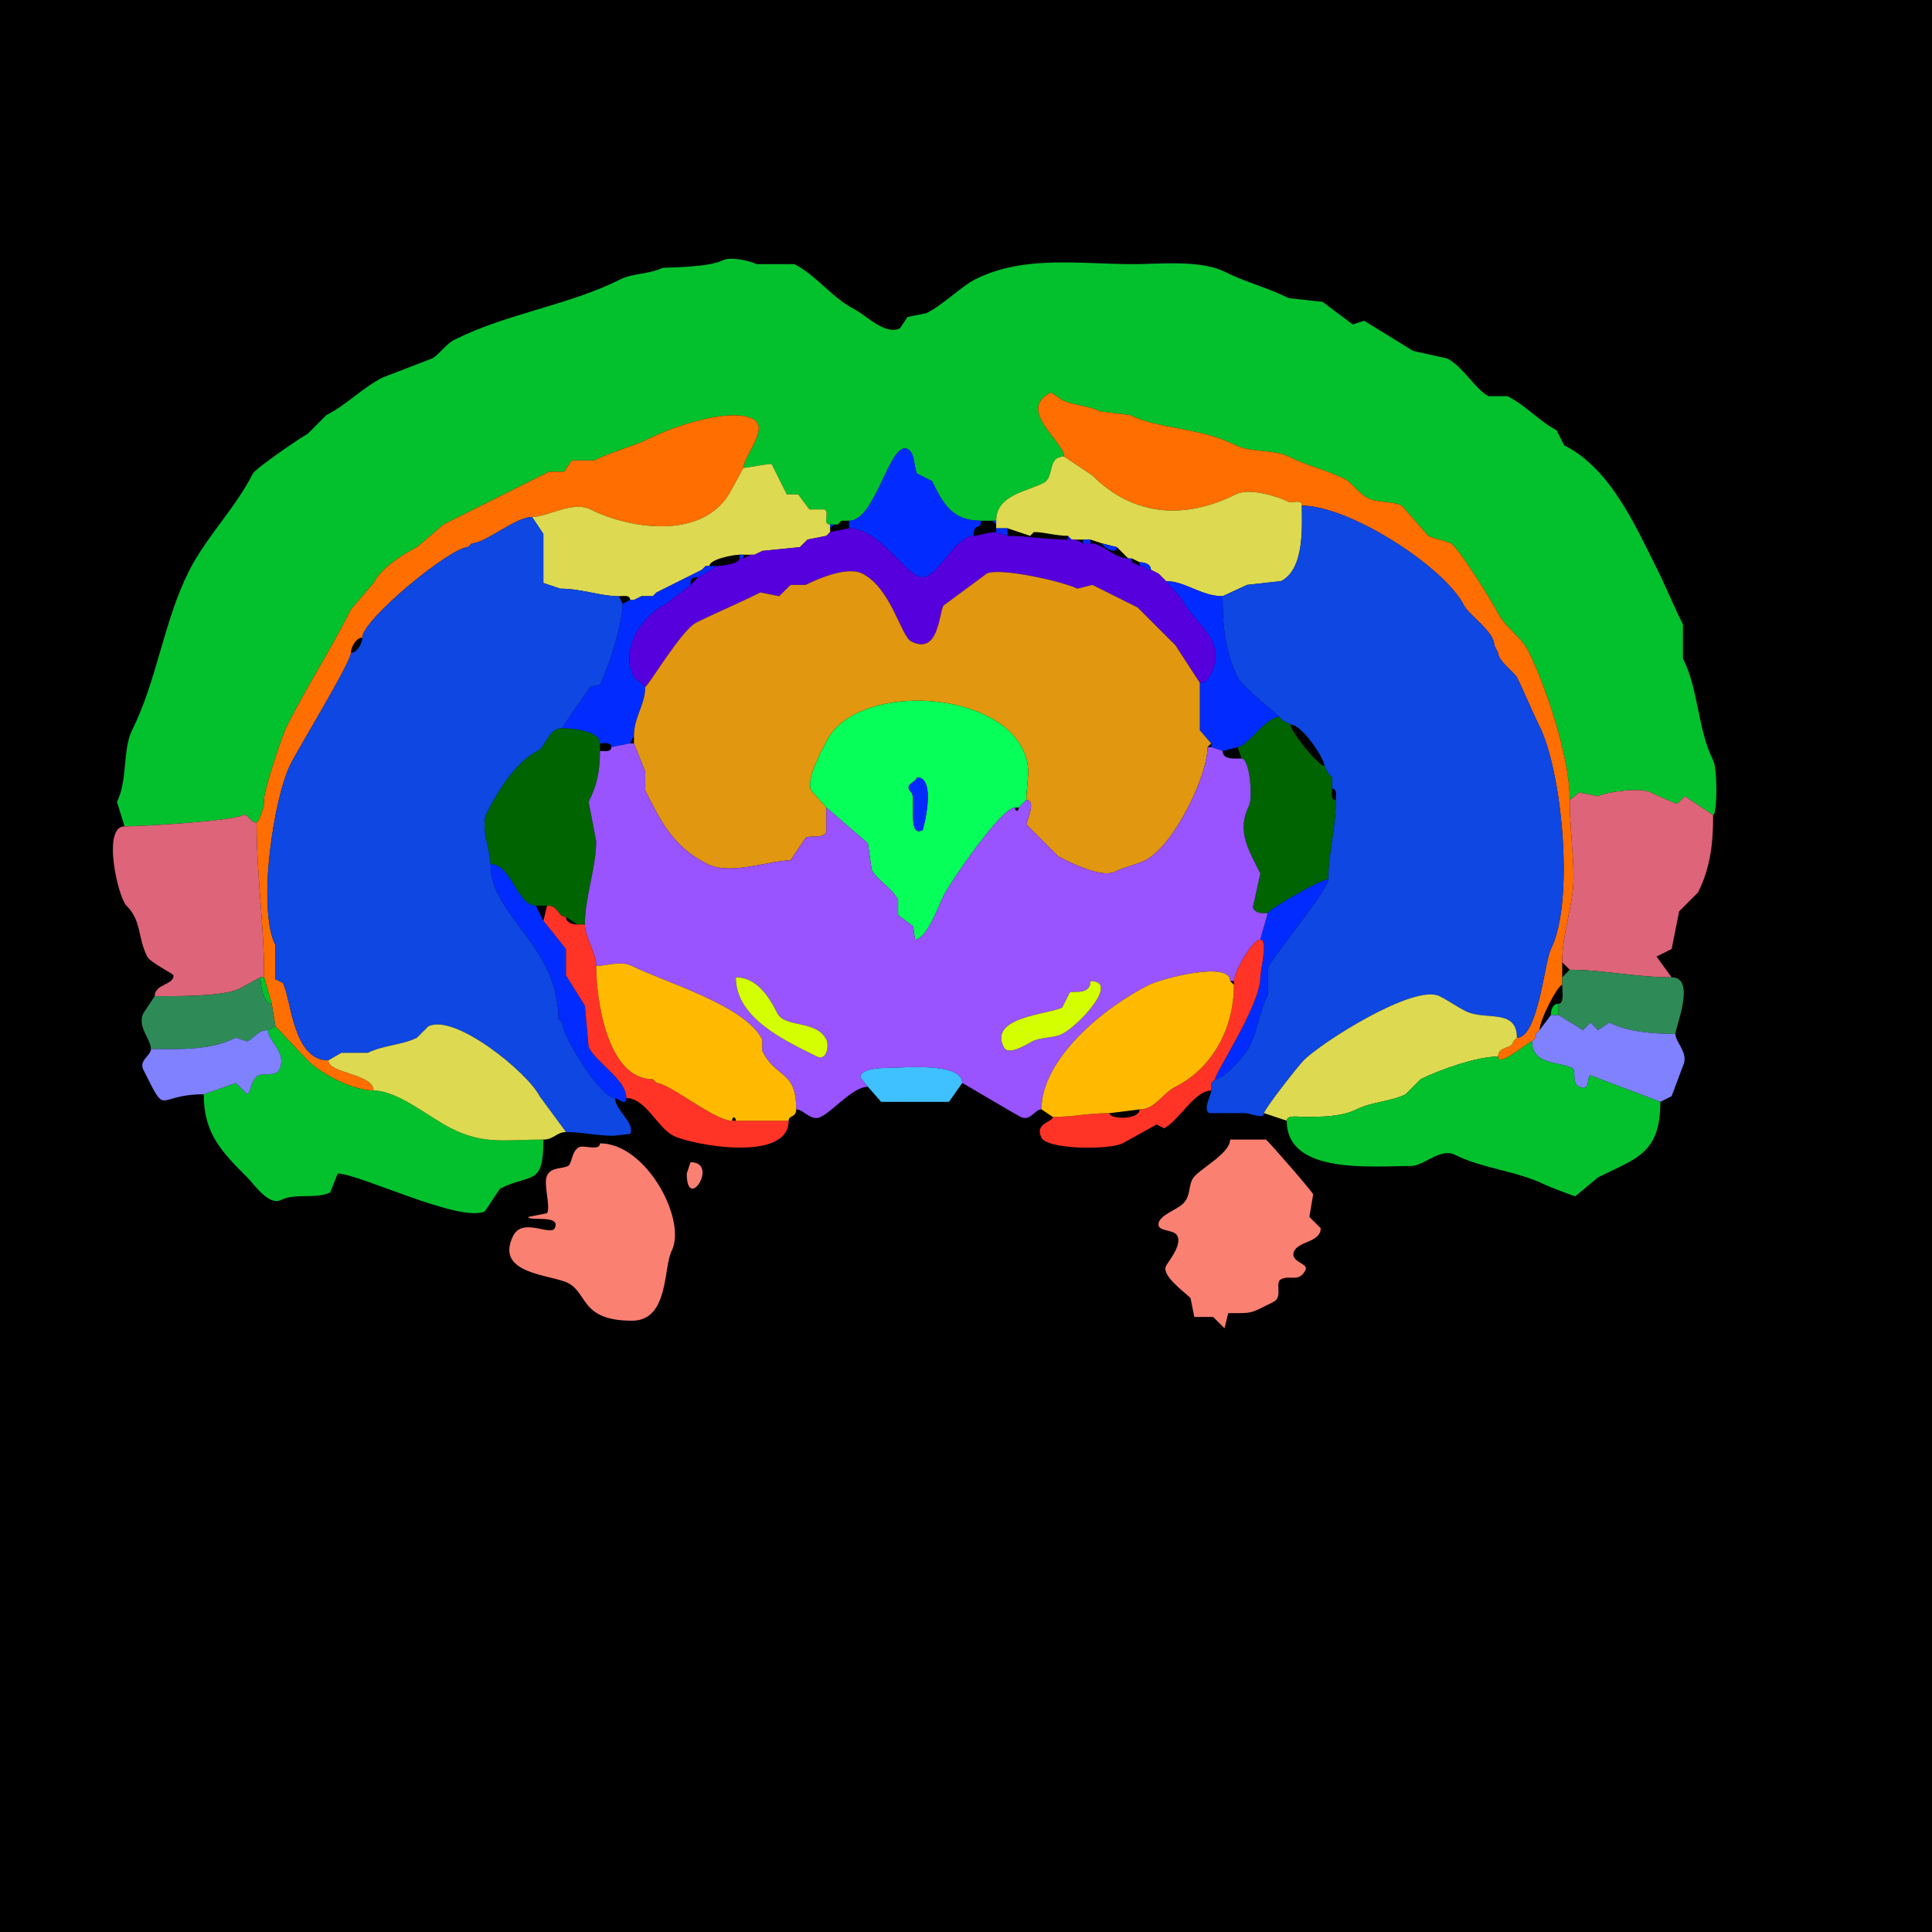 <svg xmlns="http://www.w3.org/2000/svg" xmlns:xlink="http://www.w3.org/1999/xlink" height="512" width="512">
<g>
<rect width="512" height="512" fill="#000000"  stroke-width="0" /> 
<path  fill="#03C12D" stroke-width="0" stroke="#03C12D" d = " M68 218 C66.236,218 65.687,215.407 64.5,216 61.149,217.675 37.005,219 33,219 33,219 31,212.5 31,212.5 33.847,206.806 32.495,198.51 35,193.5 41.615,180.269 43.348,164.805 50,151.5 54.559,142.381 62.449,134.602 67,125.5 67.632,124.236 79.614,115.943 81.5,115 81.5,115 86.5,110 86.5,110 91.779,107.361 96.072,102.714 101.5,100 101.5,100 114.5,95 114.5,95 116.246,94.127 118.124,91.188 120.5,90 134.375,83.062 150.582,80.959 164.5,74 167.787,72.357 172.111,72.694 175.5,71 175.826,70.837 187.52,70.99 191.5,69 193.683,67.909 198.789,69.145 200.5,70 200.5,70 210.5,70 210.5,70 216.269,72.885 220.661,79.081 226.5,82 229.389,83.445 234.582,88.959 238.5,87 238.5,87 240.5,84 240.5,84 240.5,84 245.5,83 245.5,83 250.104,80.698 254.705,75.897 258.5,74 271.4,67.55 285.957,70 300.5,70 306.94,70 318.097,68.799 324.5,72 330.064,74.782 335.913,76.207 341.5,79 341.5,79 350.5,80 350.5,80 350.5,80 358.5,86 358.5,86 358.5,86 361.5,85 361.5,85 361.5,85 374.5,93 374.5,93 374.5,93 383.5,95 383.5,95 387.731,97.115 390.953,103.227 394.5,105 394.5,105 399.5,105 399.5,105 404.501,107.5 408.034,111.767 412.5,114 412.5,114 414.5,118 414.5,118 426.594,124.047 433.172,138.843 439,150.5 441.462,155.423 443.477,160.454 446,165.5 446,165.5 446,174.5 446,174.5 450.182,182.864 449.844,193.187 454,201.5 455.22,203.939 455.051,216 454,216 454,216 446.5,211 446.5,211 446.5,211 444.5,213 444.5,213 443.885,213 438.422,210.461 437.5,210 434.699,208.599 425.833,209.833 423.5,211 423.5,211 418.5,210 418.5,210 418.5,210 416,212 416,212 416,200.711 409.777,182.053 405,172.5 403.09,168.681 398.873,166.246 397,162.5 395.534,159.567 386.383,144.941 384.5,144 382.745,143.122 380.346,142.923 378.5,142 378.5,142 371.5,134 371.5,134 368.947,132.724 365.116,133.308 362.5,132 360.124,130.812 358.2,127.85 356.5,127 351.292,124.396 346.717,123.608 341.5,121 337.478,118.989 331.469,119.985 327.5,118 317.863,113.182 307.088,113.794 299.5,110 299.5,110 291.5,109 291.5,109 288.431,107.466 284.497,107.498 281.5,106 281.5,106 278.5,104 278.5,104 269.204,108.648 282,116.952 282,121 277.336,121 279.626,126.437 276.5,128 271.787,130.356 264,131.251 264,138 264,138 263,138 263,138 263,138 260,138 260,138 252.236,138 249.959,133.417 247,127.5 247,127.5 243,125.5 243,125.5 242.149,123.798 242.566,120.033 240.5,119 235.799,116.649 232.124,138 225,138 225,138 223,138 223,138 223,138 222,139 222,139 222,139 221,139 221,139 221,139 220,139 220,139 217.795,139 219.998,135.749 218.5,135 218.5,135 214.5,135 214.5,135 214.5,135 211.5,131 211.5,131 211.5,131 208.5,131 208.5,131 208.5,131 204.5,123 204.5,123 203.961,122.73 197.945,124 197,124 197,120.949 204.169,113.334 199.5,111 193.309,107.905 178.277,113.112 172.5,116 167.801,118.35 162.345,119.577 157.5,122 157.5,122 151.5,122 151.5,122 151.5,122 149.5,125 149.5,125 149.5,125 145.5,125 145.5,125 136.115,129.692 126.873,134.314 117.5,139 117.5,139 110.5,145 110.5,145 107.091,146.705 101.039,150.421 99,154.5 99,154.5 93,161.5 93,161.5 87.738,172.025 81.22,182.06 76,192.5 74.604,195.293 69.348,211.197 70,212.5 70.253,213.006 68.601,218 68,218  Z"/>

<path  fill="#FF6E00" stroke-width="0" stroke="#FF6E00" d = " M406 276 C404.993,276 397,283.175 397,280 397,277.121 401,278.007 401,276 401,276 402,275 402,275 407.659,275 409.255,254.99 411,251.5 417.37,238.76 413.882,204.265 408,192.5 405.847,188.193 404.09,183.679 402,179.5 401.383,178.266 397,175.117 397,173 397,173 396,171 396,171 396,167.396 389.211,162.922 388,160.5 382.897,150.294 357.64,134 345,134 345,132.049 342.546,133.523 341.5,133 338.717,131.609 331.182,129.159 327.5,131 314.279,137.61 300.593,137.093 289.5,126 289.5,126 282,121 282,121 282,116.952 269.204,108.648 278.5,104 278.5,104 281.5,106 281.5,106 284.497,107.498 288.431,107.466 291.5,109 291.5,109 299.5,110 299.5,110 307.088,113.794 317.863,113.182 327.5,118 331.469,119.985 337.478,118.989 341.5,121 346.717,123.608 351.292,124.396 356.5,127 358.2,127.85 360.124,130.812 362.5,132 365.116,133.308 368.947,132.724 371.5,134 371.5,134 378.5,142 378.5,142 380.346,142.923 382.745,143.122 384.5,144 386.383,144.941 395.534,159.567 397,162.5 398.873,166.246 403.09,168.681 405,172.5 409.777,182.053 416,200.711 416,212 416,219.077 417,226.422 417,232.5 417,240.059 414,246.823 414,255 414,255 414,259 414,259 414,259 414,261 414,261 412.85,261 408,270.319 408,273 408,273 407,274 407,274 407,274 407,275 407,275 407,275 406,276 406,276  Z"/>

<path  fill="#FF6E00" stroke-width="0" stroke="#FF6E00" d = " M87 281 C87,284.516 99,284.523 99,289 93.595,289 85.245,284.745 81.5,281 81.5,281 73,272 73,272 73,272 72,266 72,266 72,266 70,259 70,259 70,244.789 68,232.397 68,218 68.601,218 70.253,213.006 70,212.5 69.348,211.197 74.604,195.293 76,192.5 81.22,182.06 87.738,172.025 93,161.5 93,161.5 99,154.5 99,154.5 101.039,150.421 107.091,146.705 110.5,145 110.5,145 117.5,139 117.5,139 126.873,134.314 136.115,129.692 145.5,125 145.5,125 149.5,125 149.5,125 149.5,125 151.5,122 151.5,122 151.5,122 157.5,122 157.5,122 162.345,119.577 167.801,118.35 172.5,116 178.277,113.112 193.309,107.905 199.5,111 204.169,113.334 197,120.949 197,124 197,124 194,129.5 194,129.5 187.044,143.411 167.075,140.287 156.5,135 151.773,132.636 145.122,137 141,137 136.667,137 128.602,144 125,144 125,144 124,145 124,145 119.45,145 96,164.183 96,169 94.288,169 93,171.571 93,173 93,175.508 79.166,198.167 77,202.5 72.51,211.48 68.081,240.663 73,250.5 73,250.5 73,259.5 73,259.5 73,259.5 75,260.5 75,260.5 77.201,264.902 77.614,281 87,281  Z"/>

<path  fill="#022CFF" stroke-width="0" stroke="#022CFF" d = " M225 140 C233.163,140 240.299,153 244.5,153 248.396,153 253.314,142 258,142 258,138.355 260,140.573 260,138 252.236,138 249.959,133.417 247,127.5 247,127.5 243,125.5 243,125.5 242.149,123.798 242.566,120.033 240.5,119 235.799,116.649 232.124,138 225,138 225,138 225,140 225,140  Z"/>

<path  fill="#DDD951" stroke-width="0" stroke="#DDD951" d = " M309 154 C314.048,154 318.318,158 324,158 324,158 330.5,155 330.5,155 330.5,155 339.5,154 339.5,154 345.873,150.813 345,138.899 345,134 345,132.049 342.546,133.523 341.5,133 338.717,131.609 331.182,129.159 327.5,131 314.279,137.61 300.593,137.093 289.5,126 289.5,126 282,121 282,121 277.336,121 279.626,126.437 276.5,128 271.787,130.356 264,131.251 264,138 264,138 264,139 264,139 264,139 264,140 264,140 264,140 267,140 267,140 267,140 273,142 273,142 273,142 274,141 274,141 276.723,141 279.778,142 283,142 283,142 284,143 284,143 284,143 285,143 285,143 285,143 287,143 287,143 287,143 289,143 289,143 289,143 292,144 292,144 292,144 296,145 296,145 296,145 299,148 299,148 299,148 300,148 300,148 300,148 302,149 302,149 303.238,149 305,149.423 305,151 305,151 307,152 307,152 307,152 308,153 308,153 308,153 309,154 309,154  Z"/>

<path  fill="#DDD951" stroke-width="0" stroke="#DDD951" d = " M167 159 L168,159 C168,159 170,158 170,158 170,158 173,158 173,158 173,158 174,157 174,157 174,157 186,151 186,151 186,151 187,150 187,150 187,150 188,150 188,150 188,148.198 194.346,147 196,147 196,147 197,147 197,147 197,147 199,147 199,147 199,147 200,147 200,147 200,147 202,146 202,146 202,146 212,145 212,145 212,145 213,144 213,144 213,144 214,143 214,143 214,143 219,142 219,142 219,142 220,141 220,141 220,141 220,140 220,140 220,140 220,139 220,139 217.795,139 219.998,135.749 218.5,135 218.5,135 214.5,135 214.5,135 214.5,135 211.5,131 211.5,131 211.5,131 208.5,131 208.5,131 208.5,131 204.5,123 204.5,123 203.961,122.73 197.945,124 197,124 197,124 194,129.5 194,129.5 187.044,143.411 167.075,140.287 156.5,135 151.773,132.636 145.122,137 141,137 141,137 144,141.5 144,141.5 144,141.5 144,154.5 144,154.5 144,154.5 148.5,156 148.5,156 154.14,156 159.05,158 164,158 165.048,158 167,157.527 167,159  Z"/>

<path  fill="#0E47E2" stroke-width="0" stroke="#0E47E2" d = " M321 289 C321,290.167 318.637,294.068 320.5,295 L330,295 C331.424,295 335,296.762 335,295 335,294.01 344.03,282.47 345.5,281 350.331,276.169 374.784,260.642 381.5,264 383.916,265.208 385.971,266.735 388.5,268 393.562,270.531 402,267.14 402,275 407.659,275 409.255,254.99 411,251.5 417.37,238.76 413.882,204.265 408,192.5 405.847,188.193 404.09,183.679 402,179.5 401.383,178.266 397,175.117 397,173 397,173 396,171 396,171 396,167.396 389.211,162.922 388,160.5 382.897,150.294 357.64,134 345,134 345,138.899 345.873,150.813 339.5,154 339.5,154 330.5,155 330.5,155 330.5,155 324,158 324,158 324,165.436 324.51,172.521 328,179.5 329.361,182.222 339,189.692 339,190 339,190 340,191 340,191 340,191 342,192 342,192 345.074,192 351,201.053 351,203 351,203 352,205 352,205 352,205 353,206 353,206 353,206 353,209 353,209 354.473,209 354,210.952 354,212 354,219.648 352,226.145 352,233 352,235.786 338.098,252.305 336,256.5 336,256.5 336,263.5 336,263.5 333.764,267.972 333.485,272.53 331,277.5 329.834,279.832 324.309,286 322,286 322,286 321,287 321,287 321,287 321,289 321,289  Z"/>

<path  fill="#0E47E2" stroke-width="0" stroke="#0E47E2" d = " M163 291 C163,294.141 168.415,297.671 167,300.5 L162.5,301 C158.272,301 154.174,300 150,300 150,300 143,290.5 143,290.5 139.895,284.289 120.561,268.47 113.5,272 113.5,272 110.5,275 110.5,275 106.511,276.995 101.55,276.975 97.5,279 97.5,279 90.5,279 90.5,279 90.5,279 87,281 87,281 77.614,281 77.201,264.902 75,260.5 75,260.5 73,259.5 73,259.5 73,259.5 73,250.5 73,250.5 68.081,240.663 72.51,211.48 77,202.5 79.166,198.167 93,175.508 93,173 94.712,173 96,170.429 96,169 96,164.183 119.45,145 124,145 124,145 125,144 125,144 128.602,144 136.667,137 141,137 141,137 144,141.5 144,141.5 144,141.5 144,154.5 144,154.5 144,154.5 148.5,156 148.5,156 154.14,156 159.05,158 164,158 164,158 165,160 165,160 165,165.381 161.274,176.952 159,181.5 159,181.5 156.5,182 156.5,182 156.364,182.068 149,192.716 149,193 145.202,193 144.807,197.846 142.5,199 136.719,201.891 131.953,209.594 129,215.5 127.214,219.073 130,225.563 130,229 130,242.758 148,250.552 148,270 148,270 149,271 149,271 149,274.656 159.281,291 163,291  Z"/>

<path  fill="#022CFF" stroke-width="0" stroke="#022CFF" d = " M223 138 L222,139 C222,139 223,138 223,138  Z"/>

<path  fill="#022CFF" stroke-width="0" stroke="#022CFF" d = " M264 138 L264,139 C264,139 263,138 263,138 263,138 264,138 264,138  Z"/>

<path  fill="#022CFF" stroke-width="0" stroke="#022CFF" d = " M221 139 L220,140 C220,140 220,139 220,139 220,139 221,139 221,139  Z"/>

<path  fill="#5600DD" stroke-width="0" stroke="#5600DD" d = " M318 181 L311.5,171 L301.5,161 C297.565,159.033 293.563,157.031 289.5,155 L285.5,156 C281.564,154.032 264.827,150.336 261.5,152 L250,160.5 C248.758,162.984 248.71,173.605 241.5,170 238.762,168.631 236.159,155.829 228.5,152 224.447,149.974 216.578,153.461 213.5,155 L209.5,155 L206.5,158 L201.5,157 C195.626,159.937 189.601,162.45 184.5,165 180.581,166.96 171.701,182 171,182 171,182 168,179.5 168,179.5 163.998,171.496 170.559,162.97 176.5,160 176.5,160 183,155 183,155 183,155 185,153 185,153 185,153 190,150 190,150 191.357,150 196,149.353 196,148 196,148 197,148 197,148 197,148 199,147 199,147 199,147 200,147 200,147 200,147 202,146 202,146 202,146 212,145 212,145 212,145 213,144 213,144 213,144 214,143 214,143 214,143 219,142 219,142 219,142 220,141 220,141 220,141 225,140 225,140 233.163,140 240.299,153 244.5,153 248.396,153 253.314,142 258,142 259.564,142 261.876,141 264,141 264,141 267,142 267,142 271.925,142 277.521,143 283,143 283,143 284,143 284,143 284,143 285,143 285,143 285,143 287,144 287,144 287,144 289,144 289,144 292.223,144 295.355,148 299,148 299,148 300,149 300,149 300,149 302,150 302,150 302,150 303,150 303,150 303,150 304,151 304,151 304,151 305,151 305,151 305,151 307,152 307,152 307,152 308,153 308,153 308,153 309,154 309,154 309,154 313,158.5 313,158.5 316.47,165.441 325.459,169.581 321,178.5 320.501,179.499 319.606,181 318,181  Z"/>

<path  fill="#022CFF" stroke-width="0" stroke="#022CFF" d = " M264 141 L267,142 C267,142 267,140 267,140 267,140 264,140 264,140 264,140 264,141 264,141  Z"/>

<path  fill="#022CFF" stroke-width="0" stroke="#022CFF" d = " M274 141 L273,142 C273,142 274,141 274,141  Z"/>

<path  fill="#022CFF" stroke-width="0" stroke="#022CFF" d = " M283 143 L284,143 C284,143 283,142 283,142 283,142 283,143 283,143  Z"/>

<path  fill="#022CFF" stroke-width="0" stroke="#022CFF" d = " M287 144 L289,144 C289,144 289,143 289,143 289,143 287,143 287,143 287,143 287,144 287,144  Z"/>

<path  fill="#022CFF" stroke-width="0" stroke="#022CFF" d = " M292 144 L296,145 C296,147.246 292,144.914 292,144  Z"/>

<path  fill="#022CFF" stroke-width="0" stroke="#022CFF" d = " M202 146 L200,147 C200,147 202,146 202,146  Z"/>

<path  fill="#022CFF" stroke-width="0" stroke="#022CFF" d = " M196 148 L197,148 C197,148 197,147 197,147 197,147 196,147 196,147 196,147 196,148 196,148  Z"/>

<path  fill="#022CFF" stroke-width="0" stroke="#022CFF" d = " M300 148 L300,149 C300,149 299,148 299,148 299,148 300,148 300,148  Z"/>

<path  fill="#022CFF" stroke-width="0" stroke="#022CFF" d = " M304 151 L305,151 C305,149.423 303.238,149 302,149 302,149 302,150 302,150 302,150 303,150 303,150 303,150 304,151 304,151  Z"/>

<path  fill="#022CFF" stroke-width="0" stroke="#022CFF" d = " M167 197 L162,198 C162,196.527 160.048,197 159,197 159,193.667 151.507,193 149,193 149,192.716 156.364,182.068 156.5,182 156.5,182 159,181.5 159,181.5 161.274,176.952 165,165.381 165,160 165,160 167,159 167,159 167,159 168,159 168,159 168,159 170,158 170,158 170,158 173,158 173,158 173,158 174,157 174,157 174,157 186,151 186,151 186,151 187,150 187,150 187,150 188,150 188,150 188,150 190,150 190,150 190,150 185,153 185,153 183.253,153 183,153.253 183,155 183,155 176.5,160 176.5,160 170.559,162.97 163.998,171.496 168,179.5 168,179.5 171,182 171,182 171,186.759 168,190.057 168,195 168,195 167,197 167,197  Z"/>

<path  fill="#E1970F" stroke-width="0" stroke="#E1970F" d = " M272 212 C272,206.75 273.562,203.624 271,198.5 262.97,182.441 226.677,181.146 219,196.5 217.8,198.901 213.494,206.488 215,209.5 L219,214 C219,214 219,220.5 219,220.5 218.057,222.385 214.973,221.264 213.5,222 213.5,222 209.5,228 209.5,228 204.063,228 193.61,232.055 187.5,229 178.483,224.491 175.218,217.937 171,209.5 171,209.5 171,204.5 171,204.5 171,204.5 168,197 168,197 168,197 168,195 168,195 168,190.057 171,186.759 171,182 171.701,182 180.581,166.96 184.5,165 189.601,162.45 195.626,159.937 201.5,157 201.5,157 206.5,158 206.5,158 206.5,158 209.5,155 209.5,155 209.5,155 213.5,155 213.5,155 216.578,153.461 224.447,149.974 228.5,152 236.159,155.829 238.762,168.631 241.5,170 248.71,173.605 248.758,162.984 250,160.5 250,160.5 261.5,152 261.5,152 264.827,150.336 281.564,154.032 285.5,156 285.5,156 289.5,155 289.5,155 293.563,157.031 297.565,159.033 301.5,161 301.5,161 311.5,171 311.5,171 311.5,171 318,181 318,181 318,181 318,193.5 318,193.5 318,193.5 321,197 321,197 321,197 320,198 320,198 320,205.851 310.982,224.259 303.5,228 301.012,229.244 298.085,229.708 295.5,231 291.845,232.828 283.359,228.43 280.5,227 280.5,227 272,218.5 272,218.5 272,217.82 274.792,212 272,212  Z"/>

<path  fill="#022CFF" stroke-width="0" stroke="#022CFF" d = " M328 198 L324,199 C324,199 321,198 321,198 321,198 321,197 321,197 321,197 318,193.5 318,193.5 318,193.5 318,181 318,181 319.606,181 320.501,179.499 321,178.5 325.459,169.581 316.47,165.441 313,158.5 313,158.5 309,154 309,154 314.048,154 318.318,158 324,158 324,165.436 324.51,172.521 328,179.5 329.361,182.222 339,189.692 339,190 335.455,190 330.401,198 328,198  Z"/>

<path  fill-rule="evenodd" fill="#07FF59" stroke-width="0" stroke="#07FF59" d = " M243 206 C243,207.288 239.233,207.733 241.5,210 242.931,211.431 240.277,222.111 244.5,220 244.606,219.947 248.4,206 243,206  M269 214 L270,214 C270,214 272,212 272,212 272,206.75 273.562,203.624 271,198.5 262.97,182.441 226.677,181.146 219,196.5 217.8,198.901 213.494,206.488 215,209.5 215,209.5 219,214 219,214 219,214 230,223.5 230,223.5 230,223.5 231,230.5 231,230.5 232.4,233.299 236.392,235.283 238,238.5 238,238.5 238,242.5 238,242.5 238,242.5 242,245.5 242,245.5 242,245.5 242.5,249 242.5,249 245.593,249 249.053,239.394 250,237.5 251.879,233.742 265.358,214 269,214  Z"/>

<path  fill="#006400" stroke-width="0" stroke="#006400" d = " M352 233 C350.06,233 336,241.113 336,242 334.422,242 332.85,242.2 332,240.5 332,240.5 334,231.5 334,231.5 330.75,225.001 327.68,220.139 331,213.5 332.011,211.479 331.232,201 329,201 329,201 328,198 328,198 330.401,198 335.455,190 339,190 339,190 340,191 340,191 340,191 342,192 342,192 342,194.025 349.47,203 351,203 351,203 352,205 352,205 352,205 353,206 353,206 353,206 353,209 353,209 353,210.048 352.527,212 354,212 354,219.648 352,226.145 352,233  Z"/>

<path  fill="#006400" stroke-width="0" stroke="#006400" d = " M153 245 L155,245 C155,237.922 158,229.814 158,223 158,223 156,212.5 156,212.5 158.189,208.121 159,204.466 159,199 159,199 159,197 159,197 159,193.667 151.507,193 149,193 145.202,193 144.807,197.846 142.5,199 136.719,201.891 131.953,209.594 129,215.5 127.214,219.073 130,225.563 130,229 135.531,229 137.009,240 142,240 142,240 145,240 145,240 148.151,240 147.703,243 150,243 150,243 153,245 153,245  Z"/>

<path  fill-rule="evenodd" fill="#9953FF" stroke-width="0" stroke="#9953FF" d = " M289 260 C289,263.783 284.392,262.554 283.5,263 L281.5,267 C277.803,268.849 261.975,269.45 266,277.5 267.254,280.009 272.448,276.526 273.5,276 275.829,274.835 279.206,275.147 281.5,274 285.854,271.823 296.874,260 289,260  M195 259 C195,269.947 208.233,275.867 216.5,280 219.053,281.277 219.81,277.119 219,275.5 216.349,270.199 207.993,272.485 206,268.5 203.567,263.635 200.322,259 195,259  M230 288 C226.066,288 220.98,294.26 217.5,296 214.945,297.278 212.984,294 211,294 211,283.45 205.815,286.13 202,278.5 202,278.5 202,275.5 202,275.5 197.433,266.367 176.343,260.421 167.5,256 164.464,254.482 160.614,256 158,256 158,252.471 155,248.355 155,245 155,237.922 158,229.814 158,223 158,223 156,212.5 156,212.5 158.189,208.121 159,204.466 159,199 160.048,199 162,199.473 162,198 162,198 167,197 167,197 167,197 168,197 168,197 168,197 171,204.5 171,204.5 171,204.5 171,209.5 171,209.5 175.218,217.937 178.483,224.491 187.5,229 193.61,232.055 204.063,228 209.5,228 209.5,228 213.5,222 213.5,222 214.973,221.264 218.057,222.385 219,220.5 219,220.5 219,214 219,214 219,214 230,223.5 230,223.5 230,223.5 231,230.5 231,230.5 232.4,233.299 236.392,235.283 238,238.5 238,238.5 238,242.5 238,242.5 238,242.5 242,245.5 242,245.5 242,245.5 242.5,249 242.5,249 245.593,249 249.053,239.394 250,237.5 251.879,233.742 265.358,214 269,214 269,215.186 270,215.186 270,214 270,214 272,212 272,212 274.792,212 272,217.82 272,218.5 272,218.5 280.5,227 280.5,227 283.359,228.43 291.845,232.828 295.5,231 298.085,229.708 301.012,229.244 303.5,228 310.982,224.259 320,205.851 320,198 320,198 321,198 321,198 321,198 324,199 324,199 324,201.461 327.378,201 329,201 331.232,201 332.011,211.479 331,213.5 327.68,220.139 330.75,225.001 334,231.5 334,231.5 332,240.5 332,240.5 332.85,242.2 334.422,242 336,242 336,242 334,249 334,249 331.777,249 327,257.729 327,260 327,260 326,260 326,260 326,254.436 307.556,259.472 304.5,261 292.421,267.039 276,280.654 276,294 274.209,294 273.041,297.27 270.5,296 268.769,295.134 255.139,287 255,287 255,281.401 239.167,283 235.5,283 233.896,283 228,283.073 228,285.5 228,285.5 230,288 230,288  Z"/>

<path  fill="#022CFF" stroke-width="0" stroke="#022CFF" d = " M243 206 C243,207.288 239.233,207.733 241.5,210 242.931,211.431 240.277,222.111 244.5,220 244.606,219.947 248.4,206 243,206  Z"/>

<path  fill="#DD6479" stroke-width="0" stroke="#DD6479" d = " M416 257 C424.94,257 433.197,259 443,259 443,259 439,253.5 439,253.5 439,253.5 443,251.5 443,251.5 443,251.5 445,241.5 445,241.5 445,241.5 450,236.5 450,236.5 453.393,229.715 454,223.144 454,216 454,216 446.5,211 446.5,211 446.5,211 444.5,213 444.5,213 443.885,213 438.422,210.461 437.5,210 434.699,208.599 425.833,209.833 423.5,211 423.5,211 418.5,210 418.5,210 418.5,210 416,212 416,212 416,219.077 417,226.422 417,232.5 417,240.059 414,246.823 414,255 414,255 416,257 416,257  Z"/>

<path  fill="#DD6479" stroke-width="0" stroke="#DD6479" d = " M69 259 L70,259 C70,244.789 68,232.397 68,218 66.236,218 65.687,215.407 64.5,216 61.149,217.675 37.005,219 33,219 26.973,219 31.255,237.755 33.5,240 37.607,244.107 36.403,248.307 39,253.5 39.776,255.051 46,258.097 46,258.5 46,261.088 41,260.716 41,264 46.56,264 59.175,264.162 63.5,262 63.5,262 69,259 69,259  Z"/>

<path  fill="#022CFF" stroke-width="0" stroke="#022CFF" d = " M163 291 C163.716,291 166,293.373 166,291 166,286.07 158.136,281.773 156,277.5 156,277.5 155,266.5 155,266.5 155,266.5 150,258.5 150,258.5 150,258.5 150,251.5 150,251.5 150,251.5 144,244 144,244 144,244 142,240 142,240 137.009,240 135.531,229 130,229 130,242.758 148,250.552 148,270 148,270 149,271 149,271 149,274.656 159.281,291 163,291  Z"/>

<path  fill="#022CFF" stroke-width="0" stroke="#022CFF" d = " M334 249 C336.105,249 334,257.263 334,259 334,266.387 322,284.295 322,286 324.309,286 329.834,279.832 331,277.5 333.485,272.53 333.764,267.972 336,263.5 336,263.5 336,256.5 336,256.5 338.098,252.305 352,235.786 352,233 350.06,233 336,241.113 336,242 336,242 334,249 334,249  Z"/>

<path  fill="#FF3427" stroke-width="0" stroke="#FF3427" d = " M195 297 C199.26,297 204.871,297 209,297 209,308.232 183.354,303.427 178.5,301 174.161,298.83 171.123,291 166,291 166,286.07 158.136,281.773 156,277.5 156,277.5 155,266.5 155,266.5 155,266.5 150,258.5 150,258.5 150,258.5 150,251.5 150,251.5 150,251.5 144,244 144,244 144,244 145,240 145,240 148.151,240 147.703,243 150,243 150,244.577 151.762,245 153,245 153,245 155,245 155,245 155,248.355 158,252.471 158,256 158,264.941 160.952,286 173,286 173,286 174,287 174,287 177.33,287 189.294,297 194,297 194,297 195,297 195,297  Z"/>

<path  fill="#FF3427" stroke-width="0" stroke="#FF3427" d = " M294 295 C287.85,295 284.736,296 279,296 279,297.423 274.046,297.593 276,301.5 277.596,304.692 293.999,304.75 297.5,303 297.5,303 306.5,298 306.5,298 306.5,298 308.5,299 308.5,299 312.395,297.053 316.561,289 321,289 321,289 321,287 321,287 321,287 322,286 322,286 322,284.295 334,266.387 334,259 334,257.263 336.105,249 334,249 331.777,249 327,257.729 327,260 327,260 327,261 327,261 327,272.986 320.903,283.298 311.5,288 308.033,289.733 306.147,294 302,294 302,296.894 294,296.657 294,295  Z"/>

<path  fill="#FFBA00" stroke-width="0" stroke="#FFBA00" d = " M195 297 C199.26,297 204.871,297 209,297 209,295.519 211,296.215 211,294 211,283.45 205.815,286.13 202,278.5 202,278.5 202,275.5 202,275.5 197.433,266.367 176.343,260.421 167.5,256 164.464,254.482 160.614,256 158,256 158,264.941 160.952,286 173,286 173,286 174,287 174,287 177.33,287 189.294,297 194,297 194,295.814 195,295.814 195,297  Z"/>

<path  fill="#2E8B57" stroke-width="0" stroke="#2E8B57" d = " M413 269 L419.5,273 L421.5,271 L423.5,273 L426.5,271 C431.439,273.47 438.13,274 444,274 444,272.233 449.624,259 443,259 433.197,259 424.94,257 416,257 416,257 414,259 414,259 414,259 414,261 414,261 414,262.235 414.643,266 413,266 413,266 413,269 413,269  Z"/>

<path  fill="#FFBA00" stroke-width="0" stroke="#FFBA00" d = " M294 295 C287.85,295 284.736,296 279,296 279,296 276,294 276,294 276,280.654 292.421,267.039 304.5,261 307.556,259.472 326,254.436 326,260 326,260 327,261 327,261 327,272.986 320.903,283.298 311.5,288 308.033,289.733 306.147,294 302,294 302,294 294,295 294,295  Z"/>

<path  fill="#2E8B57" stroke-width="0" stroke="#2E8B57" d = " M71 273 C68.322,273 67.677,274.911 65.5,276 L62.5,275 C55.451,278.525 47.383,278 40,278 40,275.421 36.248,272.003 38,268.5 38,268.5 41,264 41,264 46.56,264 59.175,264.162 63.5,262 63.5,262 69,259 69,259 69,260.71 69.718,266 72,266 72,266 73,272 73,272 73,272 71,273 71,273  Z"/>

<path  fill="#03C12D" stroke-width="0" stroke="#03C12D" d = " M70 259 L72,266 C69.718,266 69,260.71 69,259 69,259 70,259 70,259  Z"/>

<path  fill="#D4FF00" stroke-width="0" stroke="#D4FF00" d = " M195 259 C195,269.947 208.233,275.867 216.5,280 219.053,281.277 219.81,277.119 219,275.5 216.349,270.199 207.993,272.485 206,268.5 203.567,263.635 200.322,259 195,259  Z"/>

<path  fill="#D4FF00" stroke-width="0" stroke="#D4FF00" d = " M289 260 C289,263.783 284.392,262.554 283.5,263 L281.5,267 C277.803,268.849 261.975,269.45 266,277.5 267.254,280.009 272.448,276.526 273.5,276 275.829,274.835 279.206,275.147 281.5,274 285.854,271.823 296.874,260 289,260  Z"/>

<path  fill="#DDD951" stroke-width="0" stroke="#DDD951" d = " M335 295 L341,297 C341,295.386 344.31,296 345.5,296 350.228,296 355.612,295.944 359.5,294 363.568,291.966 368.549,291.975 372.5,290 372.5,290 376.5,286 376.5,286 381.461,283.52 391.359,280 397,280 397,277.121 401,278.007 401,276 401,276 402,275 402,275 402,267.14 393.562,270.531 388.5,268 385.971,266.735 383.916,265.208 381.5,264 374.784,260.642 350.331,276.169 345.5,281 344.03,282.47 335,294.01 335,295  Z"/>

<path  fill="#03C12D" stroke-width="0" stroke="#03C12D" d = " M411 269 L413,269 C413,269 413,266 413,266 411.423,266 411,267.762 411,269  Z"/>

<path  fill="#7F81FF" stroke-width="0" stroke="#7F81FF" d = " M406 276 C406,282.248 413.168,281.334 416.5,283 418.03,283.765 416.219,286.859 418.5,288 421.59,289.545 420.46,285 421.5,285 L440,292 C440,292 443,290.5 443,290.5 443,290.5 446,282.5 446,282.5 447.675,279.151 444,276.259 444,274 438.13,274 431.439,273.47 426.5,271 426.5,271 423.5,273 423.5,273 423.5,273 421.5,271 421.5,271 421.5,271 419.5,273 419.5,273 419.5,273 413,269 413,269 413,269 411,269 411,269 411,269 408,273 408,273 408,273 407,274 407,274 407,274 407,275 407,275 407,275 406,276 406,276  Z"/>

<path  fill="#03C12D" stroke-width="0" stroke="#03C12D" d = " M54 290 C54,300.352 58.661,305.161 65.5,312 67.422,313.922 71.23,319.635 74.5,318 78.285,316.107 83.797,317.851 87.5,316 L89.5,311 C95.108,311 122.072,324.214 128.5,321 L132.5,315 C140.92,310.79 144,314.54 144,302 133.82,302 128.391,303.446 119.5,299 113.859,296.18 105.428,289 99,289 93.595,289 85.245,284.745 81.5,281 81.5,281 73,272 73,272 73,272 71,273 71,273 71,275.935 76.247,279.006 74,283.5 73.057,285.385 69.973,284.264 68.5,285 66.39,286.055 66.688,289.406 65.5,290 65.5,290 62.5,287 62.5,287 62.5,287 54,290 54,290  Z"/>

<path  fill="#DDD951" stroke-width="0" stroke="#DDD951" d = " M150 300 C147.553,300 146.72,302 144,302 133.82,302 128.391,303.446 119.5,299 113.859,296.18 105.428,289 99,289 99,284.523 87,284.516 87,281 87,281 90.5,279 90.5,279 90.5,279 97.5,279 97.5,279 101.55,276.975 106.511,276.995 110.5,275 110.5,275 113.5,272 113.5,272 120.561,268.47 139.895,284.289 143,290.5 143,290.5 150,300 150,300  Z"/>

<path  fill="#7F81FF" stroke-width="0" stroke="#7F81FF" d = " M40 278 C40,279.791 36.73,280.959 38,283.5 44.49,296.48 40.95,290 54,290 54,290 62.5,287 62.5,287 62.5,287 65.5,290 65.5,290 66.688,289.406 66.39,286.055 68.5,285 69.973,284.264 73.057,285.385 74,283.5 76.247,279.006 71,275.935 71,273 68.322,273 67.677,274.911 65.5,276 65.5,276 62.5,275 62.5,275 55.451,278.525 47.383,278 40,278  Z"/>

<path  fill="#0E47E2" stroke-width="0" stroke="#0E47E2" d = " M402 275 L401,276 C401,276 402,275 402,275  Z"/>

<path  fill="#03C12D" stroke-width="0" stroke="#03C12D" d = " M440 292 C440,305.855 433.497,307.002 423.5,312 L417.5,317 C417.294,317.103 410.287,314.394 409.5,314 402.106,310.303 392.948,309.724 385.5,306 381.77,304.135 377.224,309 374,309 363.412,309 341,311.344 341,297 341,295.386 344.31,296 345.5,296 350.228,296 355.612,295.944 359.5,294 363.568,291.966 368.549,291.975 372.5,290 372.5,290 376.5,286 376.5,286 381.461,283.52 391.359,280 397,280 397,283.175 404.993,276 406,276 406,282.248 413.168,281.334 416.5,283 418.03,283.765 416.219,286.859 418.5,288 421.59,289.545 420.46,285 421.5,285 421.5,285 440,292 440,292  Z"/>

<path  fill="#3FC0FF" stroke-width="0" stroke="#3FC0FF" d = " M255 287 L251.5,292 L233.5,292 L230,288 C230,288 228,285.5 228,285.5 228,283.073 233.896,283 235.5,283 239.167,283 255,281.401 255,287  Z"/>

<path  fill="#022CFF" stroke-width="0" stroke="#022CFF" d = " M322 286 L321,287 C321,287 322,286 322,286  Z"/>

<path  fill="#FA8072" stroke-width="0" stroke="#FA8072" d = " M326 302 C326,305.881 317.222,310.056 316,312.5 314.859,314.782 315.555,316.945 313.5,319 311.844,320.656 307,322.086 307,324.5 307,326.444 311.131,325.762 312,327.5 313.284,330.068 309.612,334.276 309,335.5 307.741,338.018 313.931,342.431 315.5,344 L316.5,349 L321.5,349 L324.5,352 L325.5,348 C332.209,348 331.087,348.207 337.5,345 340.105,343.698 337.723,339.889 339.5,339 341.924,337.788 344.243,340.013 346,336.5 346.862,334.775 341.541,334.417 343,331.5 344.297,328.906 350,329.188 350,325.5 L347,322.5 L348,316.5 C347.394,315.289 335.933,302.217 335.5,302 L326,302  Z"/>

<path  fill="#FA8072" stroke-width="0" stroke="#FA8072" d = " M159 303 C159,305.144 154.738,303.381 153.5,304 151.39,305.055 151.688,308.406 150.5,309 148.786,309.857 146.138,309.224 145,311.5 143.892,313.715 145.981,319.539 145,321.5 L140,322.5 C140,323.733 148.878,321.744 147,325.5 145.927,327.645 138.484,322.532 136,327.5 130.914,337.671 145.996,337.748 150.5,340 155.835,342.667 153.772,350 167.5,350 177.296,350 175.765,335.969 178,331.5 182.069,323.361 171.359,303 159,303  Z"/>

<path  fill="#FA8072" stroke-width="0" stroke="#FA8072" d = " M183 308 L182,311 C182,321.501 190.715,308 183,308  Z"/>

</g>
</svg>
